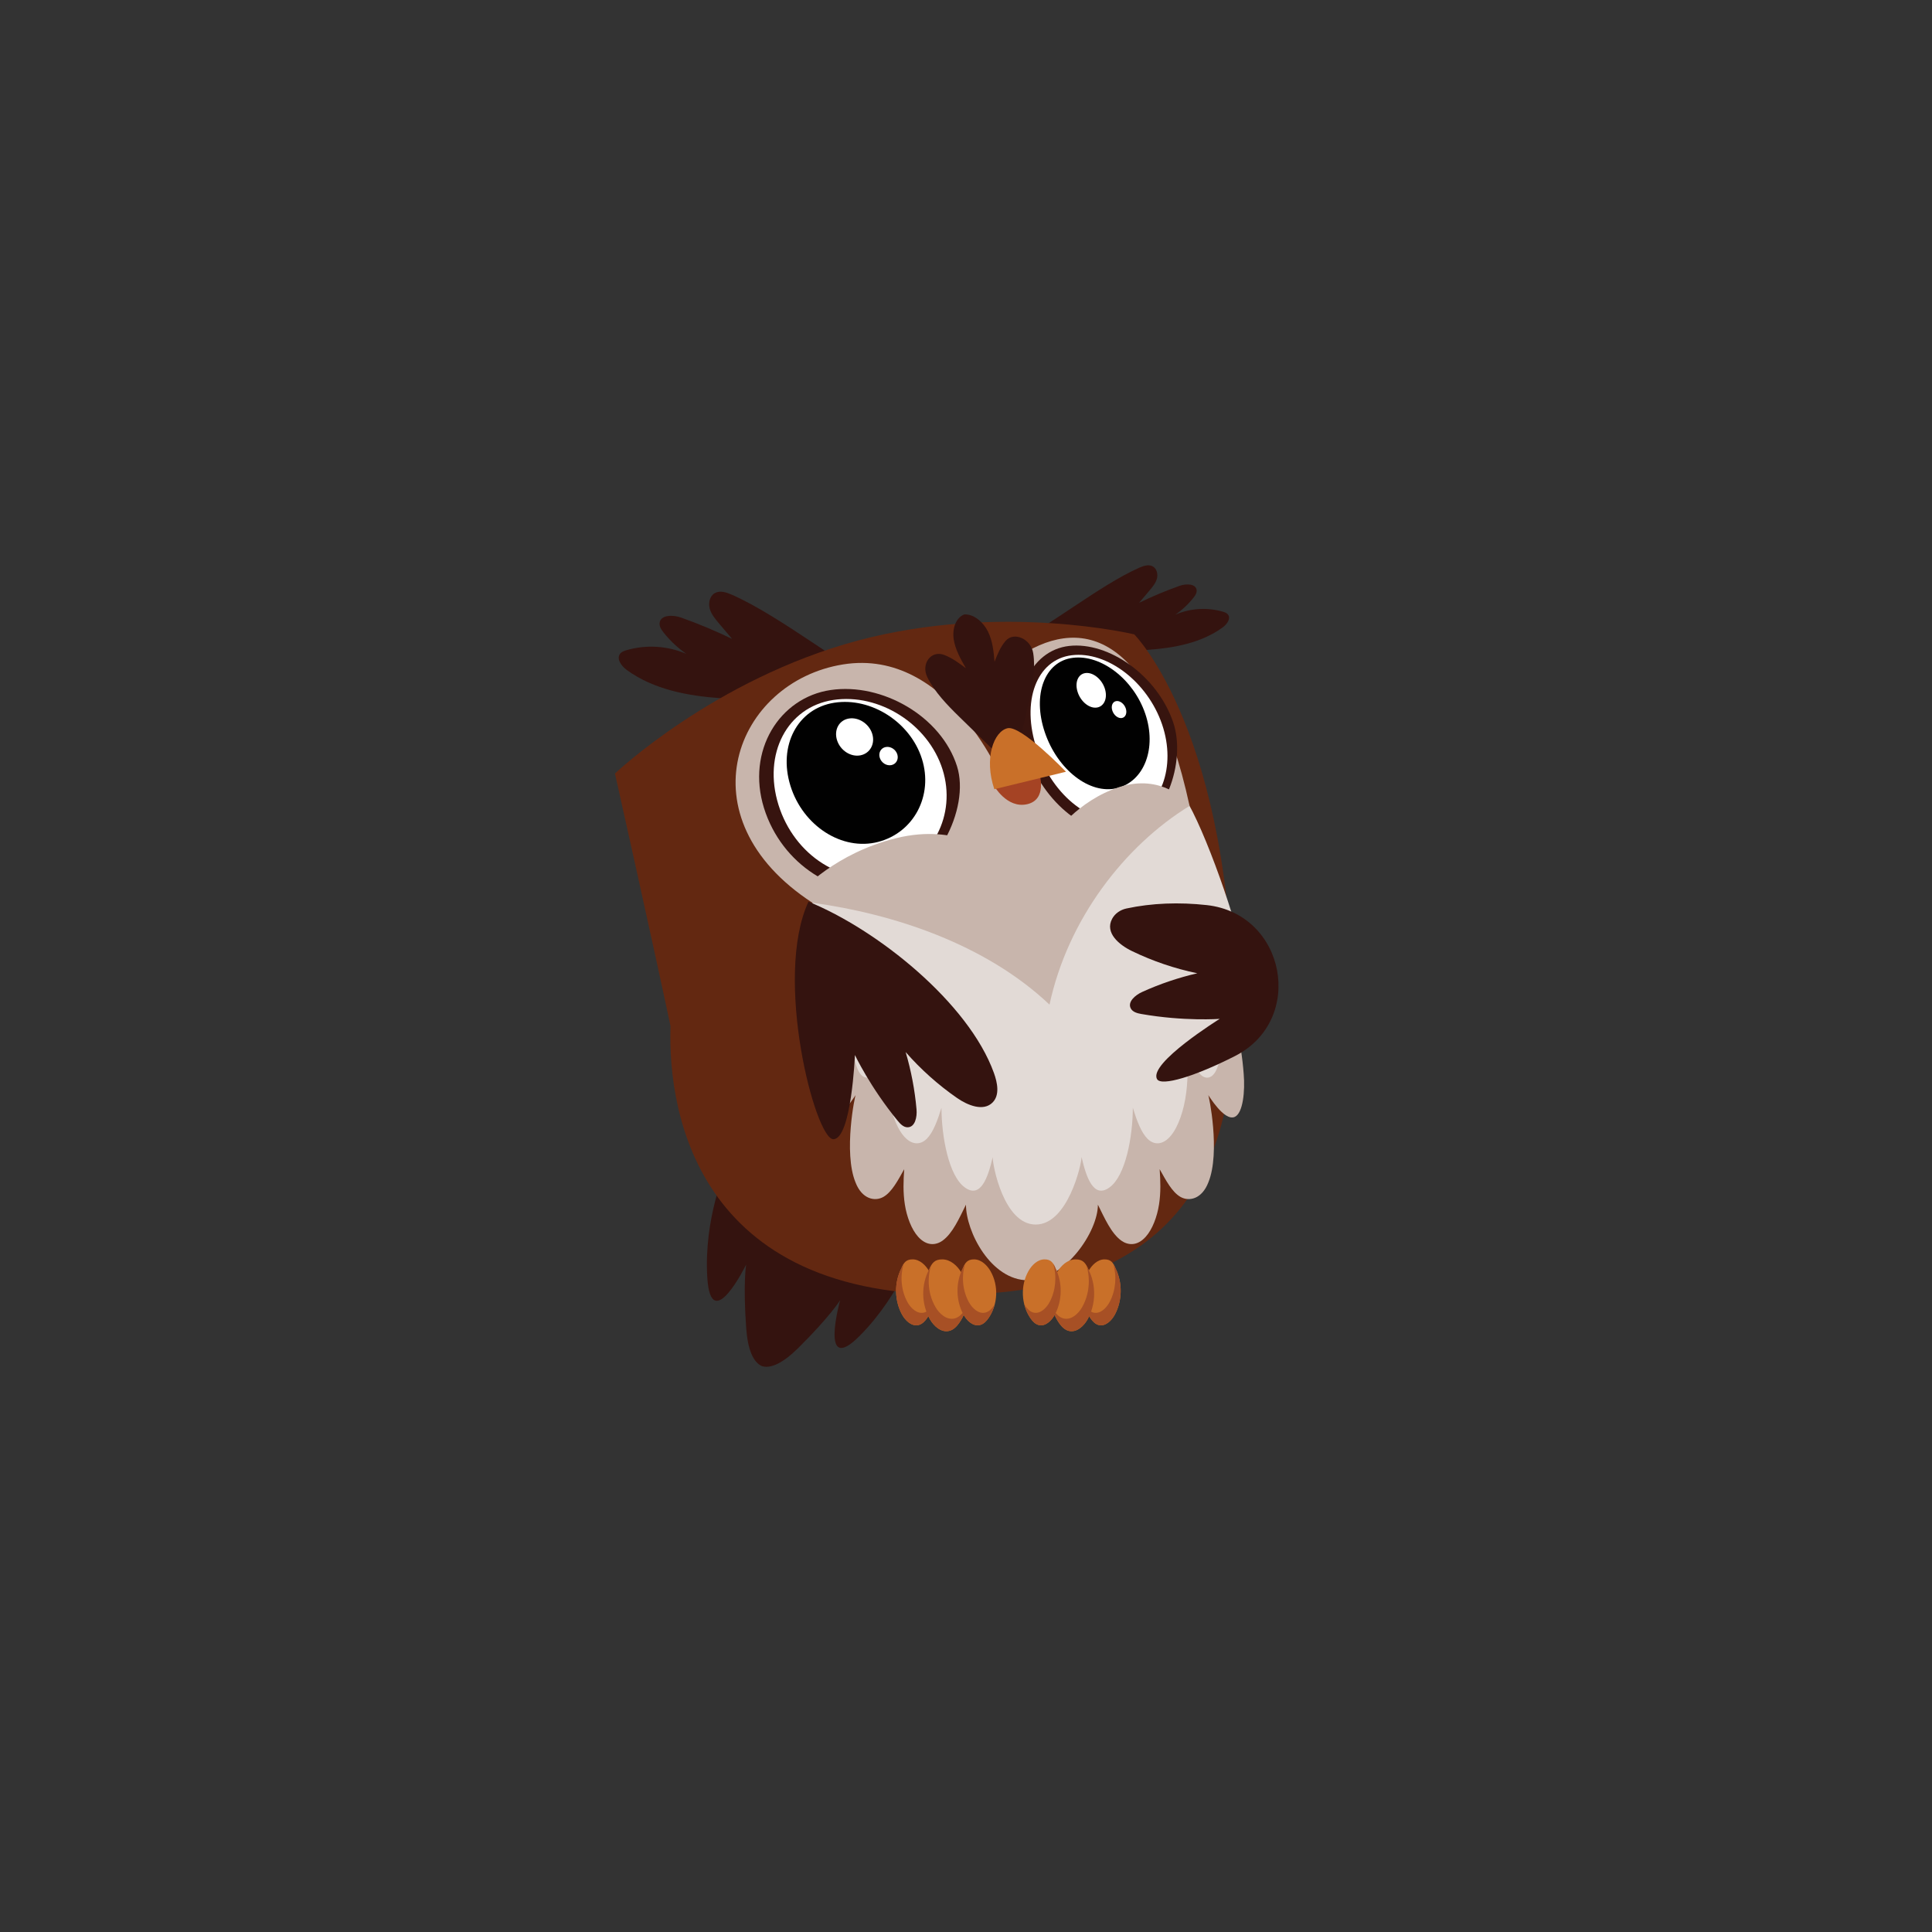 <?xml version="1.0" encoding="utf-8"?>
<!-- Generator: Adobe Illustrator 16.0.0, SVG Export Plug-In . SVG Version: 6.00 Build 0)  -->
<!DOCTYPE svg PUBLIC "-//W3C//DTD SVG 1.1//EN" "http://www.w3.org/Graphics/SVG/1.1/DTD/svg11.dtd">
<svg version="1.1" id="Layer_1" xmlns="http://www.w3.org/2000/svg" xmlns:xlink="http://www.w3.org/1999/xlink" x="0px" y="0px"
	 width="300px" height="300px" viewBox="0 0 300 300" enable-background="new 0 0 300 300" xml:space="preserve">
<rect x="0" y="0" width="300" height="300" fill="#333333" stroke="none"/>
<g>
	<path fill="#34130F" d="M142.532,192.82l-29.835-11.313c0,0-3.428,7.668-2.869,16.858c0.56,9.191,6.035-2.005,6.035-2.005
		s-0.503,2.932,0.015,9.959c0.235,3.198,1.074,5.215,2.43,5.81c1.383,0.443,3.322-0.52,5.596-2.767
		c4.995-4.937,6.553-7.469,6.553-7.469s-3.344,12.004,3.104,5.47S142.532,192.82,142.532,192.82z"/>
	<path fill="#C8B5AC" d="M184.099,154.924c-3.351-9.365,0.426-14.743,0.426-14.743h-73.188c0,0,3.761,5.373,0.426,14.743
		c-5.577,15.668,2.986,39.409,36.062,39.409h0.214C181.112,194.333,189.05,168.762,184.099,154.924z"/>
	<g>
		<path fill="#34130F" d="M113.624,92.339c-0.836-0.366-1.83-0.69-2.625-0.242c-0.789,0.446-1.032,1.521-0.798,2.396
			c0.236,0.875,0.838,1.598,1.424,2.289c0.686,0.811,1.37,1.62,2.056,2.43c-2.578-1.249-5.226-2.357-7.926-3.317
			c-1.259-0.447-3.218-0.455-3.336,0.877c-0.047,0.522,0.272,1.002,0.598,1.415c1.012,1.288,2.221,2.422,3.57,3.35
			c-2.913-1.263-6.271-1.469-9.317-0.571c-0.354,0.104-0.725,0.235-0.959,0.521c-0.655,0.793,0.182,1.938,1.012,2.544
			c4.165,3.035,9.468,4.027,14.607,4.391c8.252,0.584,16.602-0.246,24.577-2.444C131.979,104.385,121.349,95.725,113.624,92.339z"/>
	</g>
	<g>
		<path fill="#34130F" d="M176.927,88.146c0.663-0.291,1.452-0.548,2.083-0.191c0.626,0.354,0.819,1.206,0.633,1.9
			c-0.188,0.694-0.665,1.268-1.13,1.817c-0.544,0.643-1.087,1.285-1.631,1.928c2.046-0.992,4.146-1.871,6.288-2.633
			c1-0.354,2.554-0.36,2.647,0.695c0.037,0.415-0.217,0.796-0.474,1.123c-0.804,1.022-1.763,1.922-2.833,2.658
			c2.312-1.002,4.976-1.165,7.393-0.454c0.281,0.083,0.575,0.188,0.762,0.413c0.519,0.629-0.145,1.539-0.804,2.019
			c-3.305,2.408-7.512,3.195-11.591,3.484c-6.547,0.464-13.173-0.195-19.5-1.939C162.362,97.705,170.798,90.833,176.927,88.146z"/>
	</g>
	<path fill="#632811" d="M104.159,158.374c-0.671,12.262,2.687,42.639,43.523,42.639h0.264c40.836,0,43.523-27.819,43.523-42.639
		c0-44.515-15.341-59.869-15.341-59.869s-20.672-4.979-42.954,0.966c-22.27,5.993-37.683,20.641-37.683,20.641
		s6.147,27.416,8.979,40.885"/>
	<path fill="#C8B5AC" d="M193.12,166.755c-0.762-10.466-5.22-20.436-11.151-26.743h-43.461c-5.932,6.308-10.39,16.277-11.151,26.743
		c-0.224,2.635,0.093,6.085,1.386,6.673c1.657,0.751,4.104-3.436,4.129-3.4c-0.09-0.071-1.942,8.911-0.027,13.575
		c1.012,2.62,3.019,2.998,4.331,2.251c1.318-0.759,2.259-2.576,3.229-4.301c-0.124,1.774-0.195,3.598,0.1,5.479
		c0.29,1.879,1.023,3.862,2.072,5.02c1.322,1.468,2.752,1.325,3.782,0.594c1.564-1.134,2.563-3.422,3.637-5.582
		c-0.006,4.163,3.859,11.738,9.646,11.738c5.785,0,10.847-7.575,10.841-11.738c1.073,2.16,2.072,4.448,3.637,5.582
		c1.03,0.731,2.46,0.874,3.782-0.594c1.049-1.157,1.782-3.141,2.072-5.02c0.295-1.882,0.224-3.705,0.1-5.479
		c0.971,1.725,1.911,3.542,3.229,4.301c1.313,0.747,3.319,0.369,4.331-2.251c1.915-4.664,0.063-13.646-0.027-13.575
		c0.025-0.035,2.472,4.151,4.129,3.4C193.027,172.84,193.344,169.39,193.12,166.755z"/>
	<path fill="#E2DAD6" d="M193.297,149.656c-1.073-6.3-6.261-21.016-9.32-25.792l-57.827,16.315c0,0,2.313,14.183,3.009,15.491
		c1.127,2.137,4.604-3.911,4.655-3.843c-0.107-0.076-2.514,9.438-0.747,13.938c0.681,1.887,1.947,1.942,2.785,0.887
		c0.843-1.068,1.413-2.986,2.025-4.813c-0.212,2.583-0.313,5.232,0.026,7.843c0.333,2.615,1.188,5.23,2.371,6.651
		c1.263,1.531,2.649,1.482,3.64,0.496c0.991-1,1.667-2.84,2.276-4.807c0.019,4.483,1.123,10.562,3.624,12.359
		c2.449,1.791,3.599-1.506,4.335-4.7c-0.032,1.221,1.721,10.467,6.673,10.467c4.992,0,7.135-9.39,7.121-10.492
		c0.735,3.202,1.885,6.521,4.341,4.726c2.501-1.798,3.605-7.876,3.624-12.359c0.608,1.967,1.285,3.807,2.276,4.807
		c0.99,0.986,2.377,1.035,3.64-0.496c1.184-1.421,2.038-4.036,2.371-6.651c0.339-2.61,0.238-5.26,0.025-7.843
		c0.613,1.827,1.184,3.745,2.025,4.813c0.839,1.056,2.105,1,2.786-0.887c1.767-4.5-0.64-14.014-0.747-13.938
		c0.052-0.068,3.528,5.979,4.655,3.843C193.637,154.362,193.685,151.906,193.297,149.656z"/>
	<path fill="#C8B5AC" d="M157.685,102.306c-5.936,4.593-1.796,19.334-1.796,19.334s-8.375-21.15-25.002-18.466
		c-16.626,2.685-25.095,23.723-4.737,37.006c12.559,1.716,26.861,6.398,36.818,15.817c2.846-13.271,11.668-24.671,21.749-30.859
		C178.693,97.509,167.373,95.521,157.685,102.306z"/>
	<g>
		<path fill="#37140F" d="M159.283,116.667c-2.796-8.31,0.616-15.682,6.743-16.367s13.658,4.584,16.14,11.846
			c2.112,6.179-1.357,15.879-7.35,17.033C169.227,130.218,162.08,124.977,159.283,116.667z"/>
		<path fill="#FFFFFF" d="M180.448,112.485c-2.25-6.594-8.525-11.402-14.016-10.741s-7.922,7.19-5.431,14.584
			c2.49,7.393,8.765,12.202,14.015,10.74C180.267,125.607,182.698,119.078,180.448,112.485z"/>
		<path fill="#010101" d="M177.836,110.824c-1.816-5.332-6.845-9.218-11.229-8.68c-4.385,0.538-6.342,5.712-4.371,11.555
			s6.998,9.729,11.229,8.68C177.696,121.329,179.653,116.156,177.836,110.824z"/>
		<path fill="#FFFFFF" d="M171.539,106.865c-0.496-1.459-1.84-2.512-3.001-2.352s-1.692,1.502-1.186,2.997
			c0.506,1.496,1.85,2.549,3,2.353C171.504,109.667,172.034,108.325,171.539,106.865z"/>
		<path fill="#FFFFFF" d="M174.807,109.996c-0.245-0.721-0.91-1.227-1.486-1.13s-0.842,0.766-0.594,1.496
			c0.248,0.729,0.913,1.235,1.486,1.13C174.786,111.386,175.052,110.716,174.807,109.996z"/>
	</g>
	<g>
		<path fill="#37140F" d="M118.629,125.461c-2.758-8.879,2.396-17.154,10.367-18.316c7.973-1.162,17.148,4.079,19.608,11.836
			c2.093,6.6-3.372,17.419-11.218,19.084C130.07,139.576,121.388,134.34,118.629,125.461z"/>
		<path fill="#FFFFFF" d="M146.354,119.467c-2.229-7.043-9.832-11.866-16.981-10.773c-7.148,1.093-10.951,8.382-8.493,16.281
			c2.457,7.899,10.06,12.724,16.98,10.773C144.781,133.799,148.584,126.51,146.354,119.467z"/>
		<path fill="#010101" d="M143.154,117.83c-1.799-5.695-7.888-9.596-13.598-8.712c-5.709,0.884-8.762,6.662-6.816,12.904
			c1.945,6.243,8.033,10.144,13.598,8.713C141.902,129.304,144.954,123.526,143.154,117.83z"/>
		<path fill="#FFFFFF" d="M135.437,113.937c-0.491-1.559-2.116-2.617-3.631-2.364c-1.515,0.254-2.336,1.754-1.835,3.352
			c0.5,1.598,2.126,2.656,3.63,2.364S135.927,115.495,135.437,113.937z"/>
		<path fill="#FFFFFF" d="M139.332,117.132c-0.243-0.771-1.05-1.277-1.803-1.133c-0.752,0.145-1.163,0.894-0.918,1.673
			s1.052,1.286,1.802,1.133C139.163,118.65,139.574,117.901,139.332,117.132z"/>
	</g>
	<g>
		<path fill="#34130F" d="M156.148,99.518c-0.008,0.009-0.016,0.019-0.023,0.027c-0.775,0.903-1.241,2.066-1.695,3.21
			c-0.138-1.584-0.291-3.222-1.022-4.694c-0.73-1.473-2.206-2.743-3.679-2.65l-0.021,0.005c-1.33,0.542-1.855,2.265-1.617,3.85
			c0.238,1.584,1.075,3.067,1.893,4.497c-1.07-0.799-2.161-1.609-3.367-2.064c-0.013-0.004-0.024-0.009-0.037-0.013
			c-2.033-0.752-3.59,1.41-2.586,3.462c1.118,2.284,3.087,4.322,4.948,6.14c1.805,1.762,3.608,3.522,5.412,5.283l3.872-0.876
			c0.52-2.287,1.04-4.575,1.561-6.862c0.536-2.36,1.035-4.957,0.651-7.408C160.093,99.223,157.465,98.008,156.148,99.518z"/>
	</g>
	<g>
		<g>
			<path fill="#A54324" d="M154.293,121.923c0,0,2.021,3.674,5.197,2.955s1.91-4.713,1.91-4.713L154.293,121.923z"/>
		</g>
		<g>
			<path fill="#C97029" d="M156.463,113.076c-2.127,0.467-3.707,4.653-2.063,9.469l11.124-2.709
				C165.524,119.836,158.59,112.609,156.463,113.076z"/>
		</g>
	</g>
	<g>
		<g>
			<g>
				<g>
					<path fill="#C97029" d="M139.941,196.986c-1.101,2.202-1.06,4.938,0.107,7.104c0.527,0.982,1.538,1.94,2.615,1.652
						c0.551-0.148,0.969-0.596,1.296-1.064c1.469-2.106,1.595-5.069,0.312-7.294c-0.544-0.942-1.44-1.809-2.528-1.829
						C140.655,195.534,140.302,196.131,139.941,196.986"/>
				</g>
				<g>
					<path fill="#C97029" d="M144.275,197.114c-1.265,2.399-1.217,5.381,0.124,7.743c0.606,1.069,1.768,2.113,3.005,1.799
						c0.633-0.16,1.113-0.648,1.489-1.159c1.688-2.296,1.833-5.524,0.357-7.948c-0.625-1.027-1.654-1.971-2.905-1.993
						C145.096,195.532,144.69,196.182,144.275,197.114"/>
				</g>
				<g>
					<path fill="#C97029" d="M149.477,196.986c-1.101,2.202-1.06,4.938,0.107,7.104c0.528,0.982,1.538,1.94,2.615,1.652
						c0.552-0.148,0.97-0.596,1.296-1.064c1.469-2.106,1.596-5.069,0.312-7.294c-0.544-0.942-1.439-1.809-2.528-1.829
						C150.19,195.534,149.838,196.131,149.477,196.986"/>
				</g>
				<g>
					<path fill="#A75025" d="M144.8,202.744c-0.327,0.469-0.745,0.916-1.296,1.064c-1.077,0.288-2.088-0.67-2.615-1.652
						c-0.965-1.792-1.147-3.969-0.563-5.915c-0.145,0.213-0.265,0.463-0.384,0.745c-1.101,2.202-1.06,4.938,0.107,7.104
						c0.527,0.982,1.538,1.94,2.615,1.652c0.551-0.148,0.969-0.596,1.296-1.064c0.448-0.643,0.755-1.368,0.951-2.123
						C144.871,202.617,144.842,202.685,144.8,202.744z"/>
				</g>
				<g>
					<path fill="#A75025" d="M149.733,203.563c-0.376,0.511-0.856,0.999-1.489,1.159c-1.237,0.314-2.398-0.729-3.005-1.799
						c-1.104-1.945-1.316-4.307-0.656-6.421c-0.109,0.185-0.208,0.39-0.308,0.612c-1.265,2.399-1.217,5.381,0.124,7.743
						c0.606,1.069,1.768,2.113,3.005,1.799c0.633-0.16,1.113-0.648,1.489-1.159c0.524-0.714,0.882-1.521,1.105-2.362
						C149.91,203.277,149.834,203.427,149.733,203.563z"/>
				</g>
				<g>
					<path fill="#A75025" d="M154.335,202.744c-0.326,0.469-0.744,0.916-1.296,1.064c-1.077,0.288-2.087-0.67-2.615-1.652
						c-0.965-1.791-1.147-3.968-0.564-5.914c-0.144,0.213-0.264,0.462-0.383,0.744c-1.101,2.202-1.06,4.938,0.107,7.104
						c0.528,0.982,1.538,1.94,2.615,1.652c0.552-0.148,0.97-0.596,1.296-1.064c0.448-0.643,0.755-1.368,0.951-2.124
						C154.407,202.616,154.377,202.684,154.335,202.744z"/>
				</g>
			</g>
		</g>
		<g>
			<g>
				<g>
					<path fill="#C97029" d="M173.239,196.986c1.075,2.202,1.035,4.938-0.104,7.104c-0.516,0.982-1.503,1.94-2.556,1.652
						c-0.538-0.148-0.946-0.596-1.266-1.064c-1.436-2.106-1.559-5.069-0.305-7.294c0.531-0.942,1.407-1.809,2.47-1.829
						C172.542,195.534,172.887,196.131,173.239,196.986"/>
				</g>
				<g>
					<path fill="#C97029" d="M169.005,197.114c1.235,2.399,1.188,5.381-0.121,7.743c-0.593,1.069-1.728,2.113-2.936,1.799
						c-0.619-0.16-1.088-0.648-1.456-1.159c-1.648-2.296-1.79-5.524-0.349-7.948c0.61-1.027,1.616-1.971,2.839-1.993
						C168.203,195.532,168.6,196.182,169.005,197.114"/>
				</g>
				<g>
					<path fill="#C97029" d="M163.923,196.986c1.075,2.202,1.035,4.938-0.104,7.104c-0.517,0.982-1.503,1.94-2.556,1.652
						c-0.539-0.148-0.947-0.596-1.266-1.064c-1.436-2.106-1.56-5.069-0.305-7.294c0.531-0.942,1.406-1.809,2.471-1.829
						C163.226,195.534,163.57,196.131,163.923,196.986"/>
				</g>
				<g>
					<path fill="#A75025" d="M168.493,202.744c0.319,0.469,0.728,0.916,1.266,1.064c1.053,0.288,2.04-0.67,2.556-1.652
						c0.942-1.792,1.121-3.969,0.551-5.915c0.141,0.213,0.258,0.463,0.374,0.745c1.075,2.202,1.035,4.938-0.104,7.104
						c-0.516,0.982-1.503,1.94-2.556,1.652c-0.538-0.148-0.946-0.596-1.266-1.064c-0.438-0.643-0.738-1.368-0.93-2.123
						C168.423,202.617,168.452,202.685,168.493,202.744z"/>
				</g>
				<g>
					<path fill="#A75025" d="M163.673,203.563c0.367,0.511,0.837,0.999,1.455,1.159c1.209,0.314,2.343-0.729,2.936-1.799
						c1.079-1.945,1.286-4.307,0.641-6.421c0.107,0.185,0.204,0.39,0.301,0.612c1.235,2.399,1.188,5.381-0.121,7.743
						c-0.593,1.069-1.728,2.113-2.936,1.799c-0.619-0.16-1.088-0.648-1.456-1.159c-0.512-0.714-0.86-1.521-1.08-2.362
						C163.5,203.277,163.574,203.427,163.673,203.563z"/>
				</g>
				<g>
					<path fill="#A75025" d="M159.177,202.744c0.318,0.469,0.728,0.916,1.267,1.064c1.052,0.288,2.038-0.67,2.555-1.652
						c0.942-1.791,1.121-3.968,0.551-5.914c0.141,0.213,0.258,0.462,0.374,0.744c1.075,2.202,1.035,4.938-0.104,7.104
						c-0.517,0.982-1.503,1.94-2.556,1.652c-0.539-0.148-0.947-0.596-1.266-1.064c-0.438-0.643-0.737-1.368-0.93-2.124
						C159.106,202.616,159.136,202.684,159.177,202.744z"/>
				</g>
			</g>
		</g>
	</g>
	<g>
		<path fill="#34130F" d="M125.539,140.012c-5.464,11.773,1.05,36.882,3.859,36.882c2.809,0,3.355-13.072,3.355-13.072
			s2.351,4.993,6.653,10.225c0.401,0.487,0.899,1.006,1.531,0.998c1.169-0.013,1.483-1.615,1.381-2.78
			c-0.266-3.014-0.833-6-1.69-8.9c2.36,2.695,5.053,5.1,7.997,7.14c1.658,1.148,4.087,2.121,5.504,0.687
			c1.137-1.152,0.754-3.064,0.204-4.588C150.405,155.718,136.258,144.371,125.539,140.012"/>
	</g>
	<g>
		<path fill="#34130F" d="M187.384,140.543c-4.265-0.47-8.519-0.324-12.476,0.528c-0.924,0.199-1.764,0.76-2.213,1.592
			c-1.179,2.185,1.084,4.057,3.073,5.019c3.226,1.56,6.643,2.721,10.15,3.448c-2.947,0.682-5.826,1.657-8.579,2.908
			c-1.065,0.484-2.306,1.547-1.741,2.571c0.305,0.553,1.001,0.732,1.622,0.842c6.672,1.17,12.176,0.76,12.176,0.76
			s-11.11,6.909-9.729,9.354c0.659,1.165,5.939-0.441,12.105-3.584C202.769,158.377,199.65,141.896,187.384,140.543z"/>
	</g>
	<path fill="#C8B5AC" d="M124.488,138.322c0,0,5.193-5.849,14.715-8.183c9.521-2.335,15.09,2.488,15.09,2.488
		S141.756,144.396,124.488,138.322z"/>
	<path fill="#C8B5AC" d="M163.609,129.718c0,0,3.594-5.358,10.183-7.498c6.59-2.139,10.444,2.28,10.444,2.28
		S175.56,135.282,163.609,129.718z"/>
</g>
</svg>
